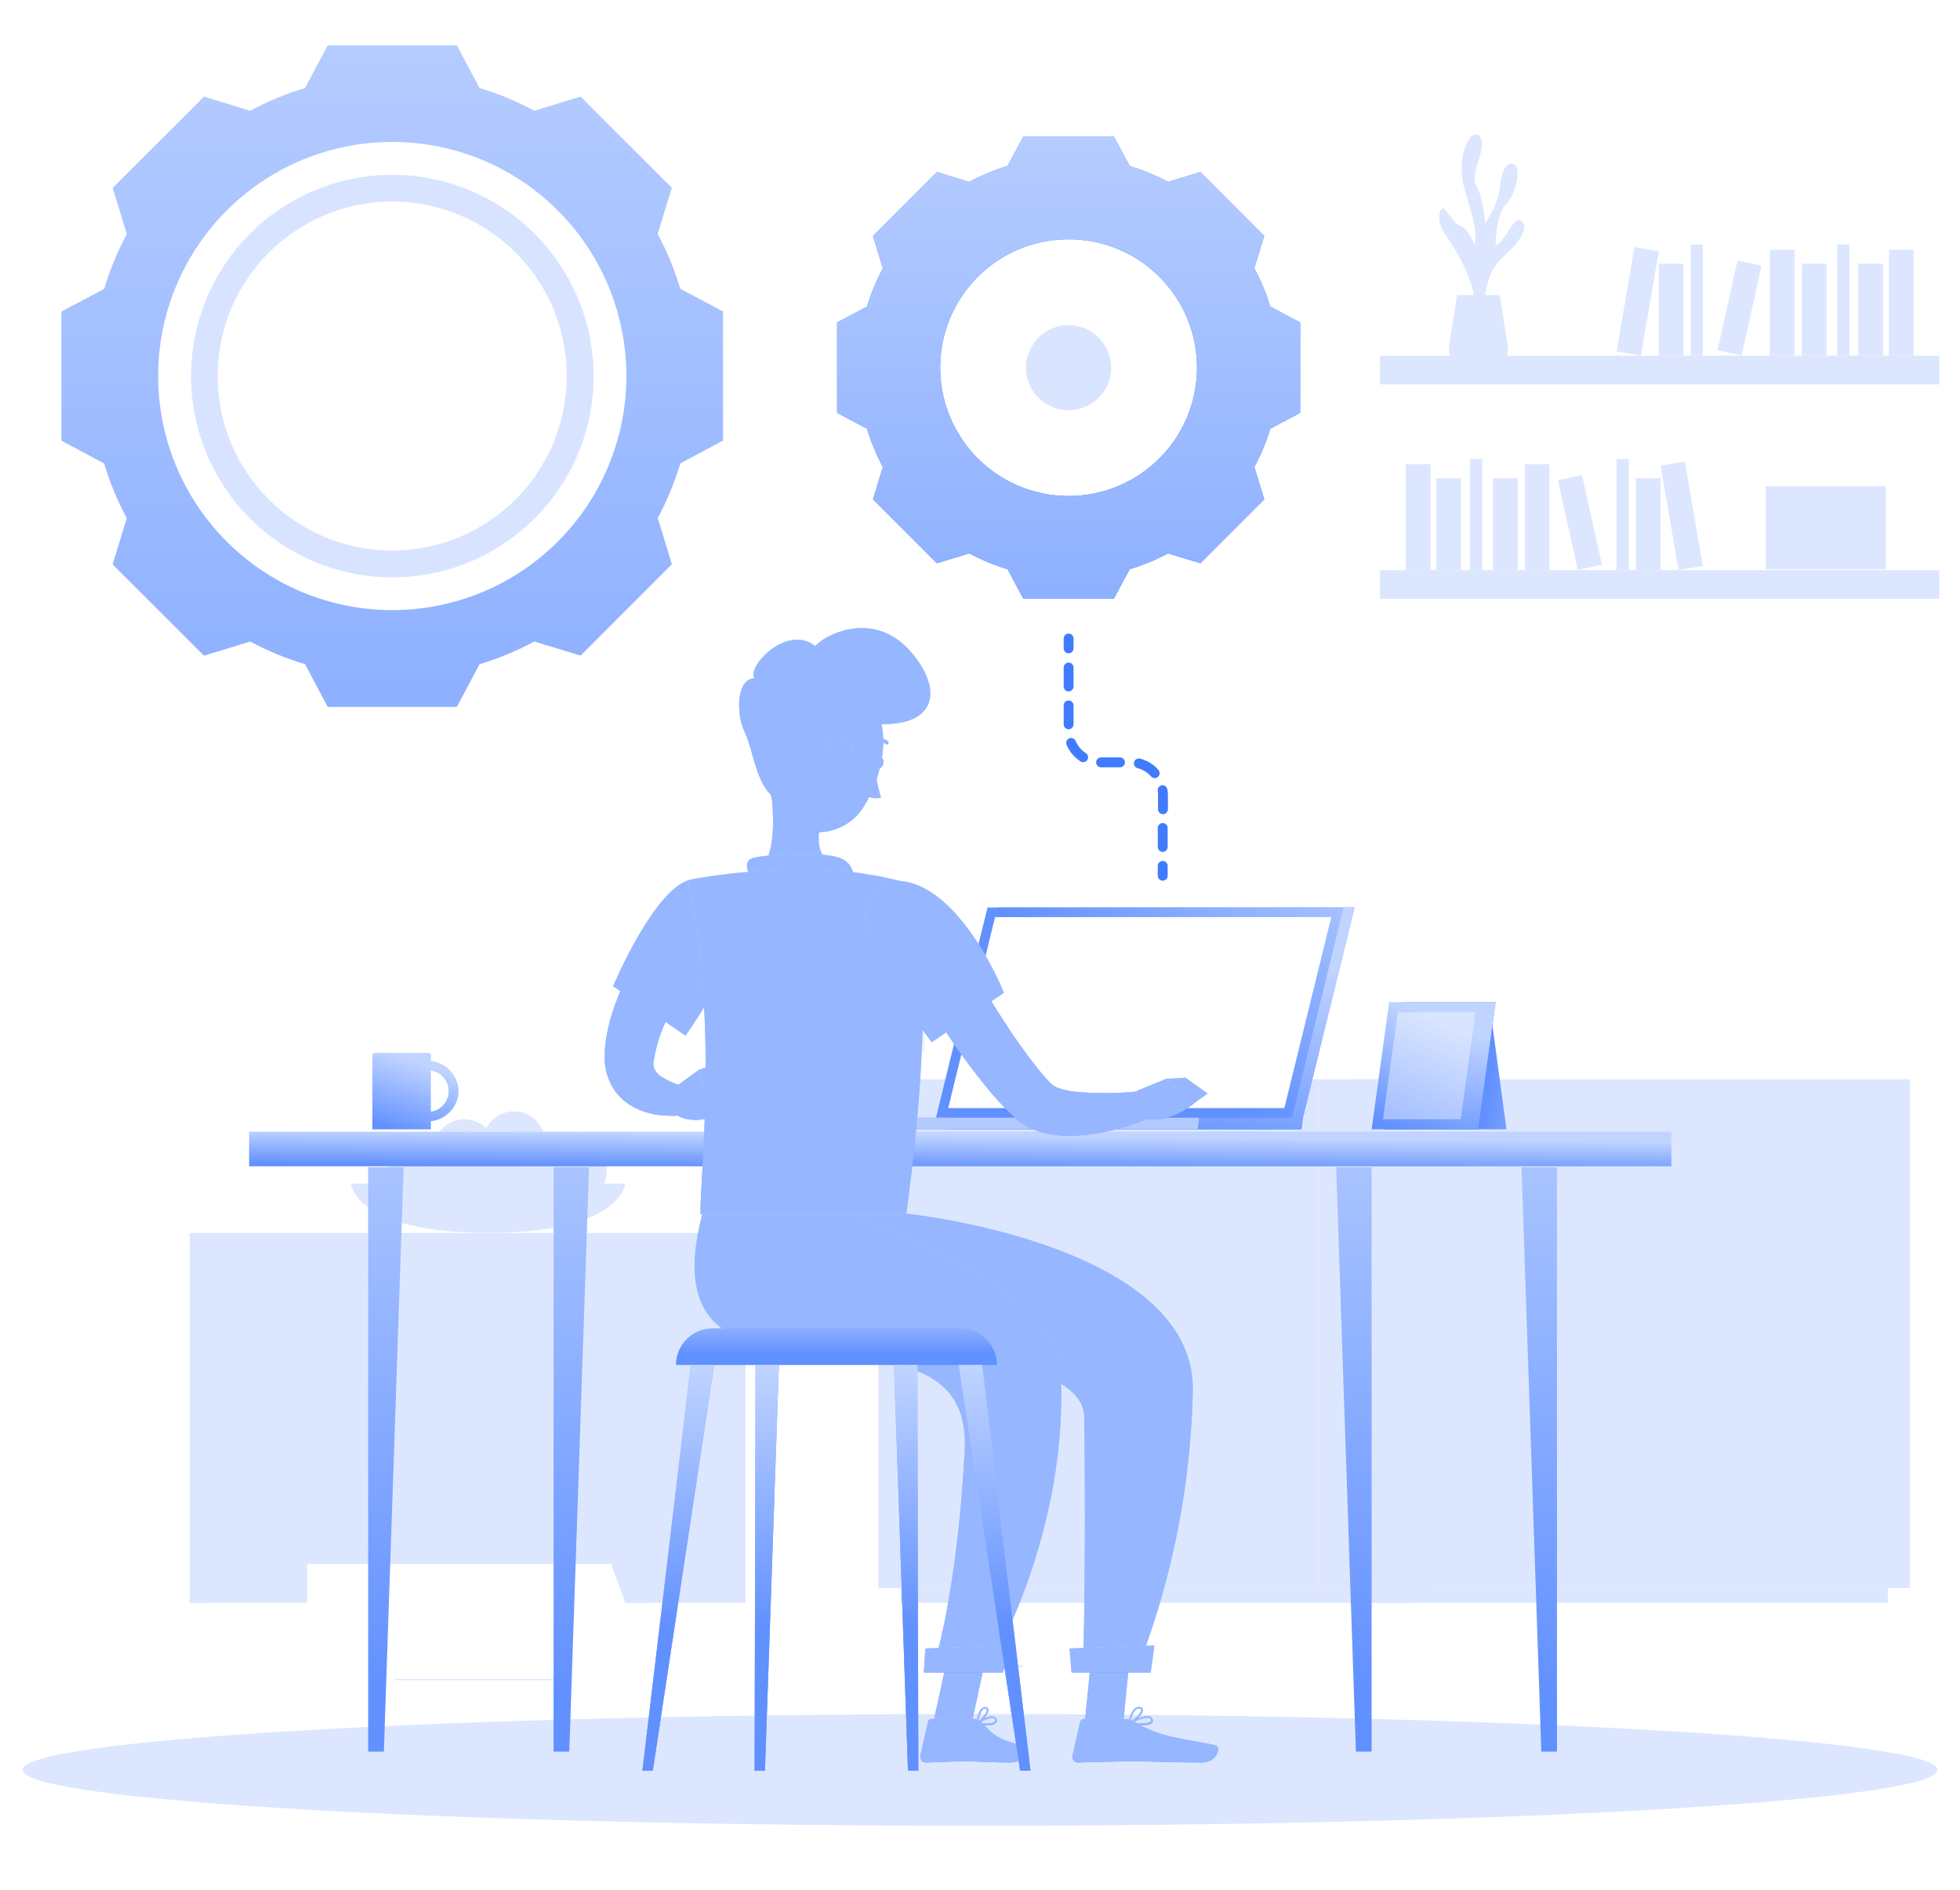 <svg width="254" height="245" viewBox="0 0 254 245" fill="none" xmlns="http://www.w3.org/2000/svg">
<rect width="254" height="245" fill="white"/>
<path d="M72.337 217.605H51.141V217.765H72.337V217.605Z" fill="#DCE7FF"/>
<path d="M132.659 215.87H127.098V216.03H132.659V215.87Z" fill="#DCE7FF"/>
<path d="M170.905 205.829H185.977V139.883H170.905V205.829Z" fill="#DCE7FF"/>
<path d="M116.728 207.736H183.09V205.829H116.728V207.736Z" fill="#DCE7FF"/>
<path d="M170.903 139.883H113.828V205.829H170.903V139.883Z" fill="#DCE7FF"/>
<path d="M164.976 143.582H119.754V171.384H164.976V143.582Z" fill="#DCE7FF"/>
<path d="M164.976 174.328H119.754V202.13H164.976V174.328Z" fill="#DCE7FF"/>
<path d="M154.089 148.427H130.646C129.913 148.428 129.187 148.284 128.51 148.003C127.833 147.723 127.218 147.311 126.7 146.791C126.183 146.272 125.773 145.656 125.495 144.978C125.216 144.3 125.075 143.573 125.078 142.84H159.638C159.642 143.571 159.501 144.296 159.223 144.973C158.946 145.65 158.538 146.266 158.023 146.785C157.507 147.304 156.895 147.716 156.22 147.998C155.545 148.28 154.821 148.426 154.089 148.427Z" fill="#DCE7FF"/>
<path d="M154.091 179.173H130.648C129.173 179.173 127.758 178.587 126.715 177.544C125.672 176.501 125.086 175.086 125.086 173.611H159.646C159.646 175.085 159.061 176.499 158.019 177.542C156.978 178.584 155.565 179.171 154.091 179.173Z" fill="#DCE7FF"/>
<path d="M232.459 205.829H247.531V139.883H232.459V205.829Z" fill="#DCE7FF"/>
<path d="M178.275 207.736H244.637V205.829H178.275V207.736Z" fill="#DCE7FF"/>
<path d="M232.458 139.883H175.383V205.829H232.458V139.883Z" fill="#DCE7FF"/>
<path d="M226.531 143.582H181.309V171.384H226.531V143.582Z" fill="#DCE7FF"/>
<path d="M226.531 174.328H181.309V202.13H226.531V174.328Z" fill="#DCE7FF"/>
<path d="M215.638 148.427H192.194C190.719 148.427 189.305 147.841 188.262 146.798C187.219 145.755 186.633 144.341 186.633 142.866H221.193C221.193 144.34 220.608 145.753 219.566 146.796C218.525 147.839 217.112 148.426 215.638 148.427Z" fill="#DCE7FF"/>
<path d="M215.638 179.173H192.194C190.719 179.173 189.305 178.587 188.262 177.544C187.219 176.501 186.633 175.086 186.633 173.611H221.193C221.193 175.085 220.608 176.499 219.566 177.542C218.525 178.584 217.112 179.171 215.638 179.173Z" fill="#DCE7FF"/>
<path d="M27.5 207.736H24.613V199.525H30.527L27.5 207.736Z" fill="#DCE7FF"/>
<path d="M65.854 164.798H71.083C72.206 164.802 73.318 164.577 74.351 164.136C75.384 163.696 76.317 163.051 77.093 162.238H59.812C60.591 163.055 61.529 163.704 62.568 164.144C63.607 164.584 64.726 164.807 65.854 164.798Z" fill="#DCE7FF"/>
<path d="M37.195 164.798H42.431C43.553 164.801 44.665 164.576 45.698 164.136C46.731 163.696 47.664 163.05 48.44 162.238H31.16C31.939 163.054 32.876 163.701 33.913 164.142C34.951 164.582 36.068 164.805 37.195 164.798Z" fill="#DCE7FF"/>
<path d="M65.402 153.387C65.401 154.039 65.593 154.677 65.955 155.22C66.316 155.763 66.83 156.186 67.433 156.437C68.035 156.687 68.698 156.754 69.337 156.627C69.977 156.501 70.565 156.187 71.027 155.726C71.488 155.266 71.803 154.679 71.93 154.039C72.058 153.399 71.993 152.736 71.744 152.134C71.495 151.531 71.072 151.016 70.53 150.654C69.988 150.291 69.35 150.098 68.698 150.098C67.826 150.099 66.989 150.446 66.372 151.063C65.754 151.679 65.406 152.515 65.402 153.387Z" fill="#DCE7FF"/>
<path d="M48.922 153.918C48.922 154.569 49.115 155.205 49.476 155.746C49.838 156.287 50.352 156.709 50.953 156.958C51.554 157.207 52.215 157.272 52.853 157.145C53.491 157.018 54.078 156.705 54.538 156.245C54.998 155.784 55.311 155.198 55.438 154.56C55.565 153.922 55.5 153.261 55.251 152.66C55.002 152.058 54.58 151.545 54.039 151.183C53.498 150.822 52.862 150.629 52.212 150.629C51.339 150.629 50.502 150.975 49.885 151.592C49.269 152.209 48.922 153.046 48.922 153.918Z" fill="#DCE7FF"/>
<path d="M24.613 207.73H39.812L39.812 159.806H24.613L24.613 207.73Z" fill="#DCE7FF"/>
<path d="M81.413 207.73H96.613V159.806H81.413V207.73Z" fill="#DCE7FF"/>
<path d="M24.618 202.693H83.934V159.806H24.618L24.618 202.693Z" fill="#DCE7FF"/>
<path d="M81.047 207.736H83.933V199.525H78.019L81.047 207.736Z" fill="#DCE7FF"/>
<path d="M70.188 154.539C72.005 154.539 73.478 153.066 73.478 151.25C73.478 149.433 72.005 147.96 70.188 147.96C68.371 147.96 66.898 149.433 66.898 151.25C66.898 153.066 68.371 154.539 70.188 154.539Z" fill="#DCE7FF"/>
<path d="M74.589 155.826C76.82 155.826 78.628 154.018 78.628 151.787C78.628 149.557 76.82 147.749 74.589 147.749C72.359 147.749 70.551 149.557 70.551 151.787C70.551 154.018 72.359 155.826 74.589 155.826Z" fill="#DCE7FF"/>
<path d="M62.551 148.069C62.55 148.868 62.785 149.649 63.228 150.314C63.671 150.979 64.302 151.498 65.039 151.804C65.777 152.111 66.589 152.192 67.373 152.037C68.157 151.882 68.877 151.498 69.442 150.933C70.008 150.369 70.393 149.649 70.549 148.865C70.706 148.082 70.626 147.27 70.321 146.531C70.015 145.793 69.498 145.162 68.834 144.718C68.169 144.274 67.388 144.037 66.589 144.037C65.52 144.038 64.495 144.464 63.738 145.219C62.981 145.975 62.554 146.999 62.551 148.069Z" fill="#DCE7FF"/>
<path d="M56.152 149.099C56.151 149.898 56.387 150.68 56.83 151.345C57.273 152.009 57.903 152.528 58.641 152.835C59.379 153.141 60.191 153.222 60.975 153.067C61.758 152.912 62.479 152.528 63.044 151.963C63.609 151.399 63.995 150.679 64.151 149.896C64.307 149.112 64.228 148.3 63.922 147.562C63.617 146.823 63.099 146.192 62.435 145.748C61.771 145.304 60.99 145.067 60.191 145.067C59.121 145.067 58.095 145.492 57.337 146.248C56.58 147.004 56.154 148.029 56.152 149.099Z" fill="#DCE7FF"/>
<path d="M58.859 152.357C58.859 153.116 59.085 153.859 59.507 154.49C59.928 155.122 60.528 155.614 61.23 155.905C61.931 156.195 62.704 156.271 63.449 156.123C64.193 155.975 64.878 155.609 65.415 155.072C65.952 154.535 66.317 153.851 66.466 153.106C66.614 152.361 66.538 151.589 66.247 150.887C65.956 150.186 65.464 149.586 64.833 149.164C64.201 148.742 63.459 148.517 62.699 148.517C61.681 148.517 60.704 148.921 59.984 149.642C59.264 150.362 58.859 151.338 58.859 152.357Z" fill="#DCE7FF"/>
<path d="M52.18 152.107C52.18 152.927 52.423 153.729 52.879 154.411C53.334 155.093 53.982 155.625 54.74 155.939C55.498 156.253 56.331 156.335 57.136 156.175C57.94 156.015 58.679 155.62 59.259 155.04C59.839 154.46 60.234 153.721 60.394 152.916C60.554 152.112 60.472 151.278 60.158 150.52C59.844 149.762 59.313 149.115 58.631 148.659C57.949 148.203 57.147 147.96 56.327 147.96C55.227 147.96 54.172 148.397 53.394 149.175C52.617 149.952 52.18 151.007 52.18 152.107Z" fill="#DCE7FF"/>
<path d="M81.029 153.387C81.029 153.387 80.581 159.787 63.256 159.787C45.931 159.787 45.477 153.387 45.477 153.387H81.029Z" fill="#DCE7FF"/>
<path d="M127 236.638C195.533 236.638 251.089 233.395 251.089 229.394C251.089 225.392 195.533 222.149 127 222.149C58.467 222.149 2.91 225.392 2.91 229.394C2.91 233.395 58.467 236.638 127 236.638Z" fill="#DCE7FF"/>
<path d="M164.612 39.736C164.092 38.016 163.402 36.353 162.552 34.77L163.832 30.578L155.556 22.296L151.364 23.576C149.781 22.726 148.118 22.036 146.398 21.515L144.337 17.675H132.625L130.571 21.515C128.851 22.034 127.187 22.725 125.604 23.576L121.412 22.296L113.131 30.578L114.411 34.77C113.566 36.354 112.877 38.017 112.356 39.736L108.484 41.797V53.509L112.356 55.563C112.876 57.282 113.564 58.946 114.411 60.53L113.131 64.722L121.412 73.003L125.604 71.723C127.188 72.57 128.852 73.258 130.571 73.778L132.625 77.618H144.337L146.398 73.778C148.116 73.257 149.78 72.568 151.364 71.723L155.556 73.003L163.838 64.722L162.558 60.53C163.409 58.947 164.1 57.283 164.619 55.563L168.491 53.509V41.797L164.612 39.736ZM138.481 64.286C135.19 64.286 131.973 63.31 129.236 61.482C126.5 59.654 124.367 57.055 123.108 54.014C121.848 50.974 121.519 47.628 122.161 44.4C122.803 41.172 124.388 38.207 126.715 35.88C129.042 33.553 132.007 31.968 135.235 31.326C138.463 30.684 141.808 31.014 144.849 32.273C147.89 33.532 150.488 35.665 152.317 38.402C154.145 41.138 155.121 44.355 155.121 47.646C155.121 52.06 153.368 56.292 150.247 59.413C147.127 62.533 142.894 64.286 138.481 64.286Z" fill="#407BFF"/>
<path d="M164.612 39.736C164.092 38.016 163.402 36.353 162.552 34.77L163.832 30.578L155.556 22.296L151.364 23.576C149.781 22.726 148.118 22.036 146.398 21.515L144.337 17.675H132.625L130.571 21.515C128.851 22.034 127.187 22.725 125.604 23.576L121.412 22.296L113.131 30.578L114.411 34.77C113.566 36.354 112.877 38.017 112.356 39.736L108.484 41.797V53.509L112.356 55.563C112.876 57.282 113.564 58.946 114.411 60.53L113.131 64.722L121.412 73.003L125.604 71.723C127.188 72.57 128.852 73.258 130.571 73.778L132.625 77.618H144.337L146.398 73.778C148.116 73.257 149.78 72.568 151.364 71.723L155.556 73.003L163.838 64.722L162.558 60.53C163.409 58.947 164.1 57.283 164.619 55.563L168.491 53.509V41.797L164.612 39.736ZM138.481 64.286C135.19 64.286 131.973 63.31 129.236 61.482C126.5 59.654 124.367 57.055 123.108 54.014C121.848 50.974 121.519 47.628 122.161 44.4C122.803 41.172 124.388 38.207 126.715 35.88C129.042 33.553 132.007 31.968 135.235 31.326C138.463 30.684 141.808 31.014 144.849 32.273C147.89 33.532 150.488 35.665 152.317 38.402C154.145 41.138 155.121 44.355 155.121 47.646C155.121 52.06 153.368 56.292 150.247 59.413C147.127 62.533 142.894 64.286 138.481 64.286Z" fill="url(#paint0_linear_579_10723)"/>
<path d="M138.482 42.136C137.391 42.136 136.324 42.459 135.417 43.066C134.509 43.672 133.802 44.533 133.385 45.542C132.967 46.55 132.858 47.659 133.071 48.729C133.284 49.799 133.809 50.782 134.581 51.554C135.352 52.325 136.335 52.851 137.405 53.064C138.476 53.276 139.585 53.167 140.593 52.75C141.601 52.332 142.463 51.625 143.069 50.718C143.675 49.81 143.998 48.744 143.998 47.653C143.998 46.19 143.417 44.786 142.383 43.752C141.348 42.717 139.945 42.136 138.482 42.136Z" fill="#D9E5FF"/>
<path d="M88.166 37.432C87.422 34.973 86.438 32.594 85.228 30.328L87.058 24.338L75.238 12.517L69.241 14.354C66.983 13.13 64.605 12.143 62.143 11.41L59.206 5.88H42.47L39.526 11.41C37.065 12.146 34.687 13.132 32.428 14.354L26.438 12.517L14.604 24.35L16.435 30.341C15.219 32.604 14.235 34.984 13.497 37.445L7.961 40.382V57.118L13.491 60.062C14.228 62.521 15.212 64.899 16.428 67.16L14.598 73.144L26.431 84.978L32.422 83.147C34.683 84.365 37.064 85.347 39.526 86.078L42.47 91.614H59.206L62.143 86.085C64.603 85.346 66.981 84.359 69.241 83.141L75.238 84.971L87.071 73.138L85.241 67.147C86.448 64.884 87.427 62.506 88.166 60.05L93.695 57.106V40.37L88.166 37.432ZM50.834 79.077C44.833 79.077 38.967 77.297 33.977 73.963C28.987 70.629 25.098 65.89 22.802 60.346C20.505 54.802 19.904 48.701 21.075 42.815C22.246 36.929 25.136 31.523 29.379 27.279C33.623 23.036 39.029 20.146 44.915 18.975C50.801 17.804 56.902 18.405 62.446 20.702C67.99 22.998 72.729 26.887 76.063 31.877C79.397 36.867 81.177 42.733 81.177 48.734C81.177 52.719 80.392 56.665 78.867 60.346C77.342 64.027 75.107 67.372 72.29 70.19C69.472 73.007 66.127 75.242 62.446 76.767C58.765 78.292 54.819 79.077 50.834 79.077Z" fill="url(#paint1_linear_579_10723)"/>
<path opacity="0.2" d="M50.836 22.648C45.676 22.649 40.632 24.181 36.342 27.049C32.052 29.916 28.708 33.992 26.734 38.76C24.76 43.528 24.245 48.774 25.252 53.835C26.26 58.896 28.745 63.545 32.395 67.194C36.044 70.842 40.693 73.326 45.755 74.333C50.816 75.339 56.062 74.822 60.83 72.847C65.597 70.872 69.672 67.527 72.539 63.236C75.406 58.946 76.936 53.901 76.936 48.741C76.927 41.822 74.174 35.189 69.282 30.297C64.389 25.406 57.755 22.655 50.836 22.648ZM50.836 71.358C46.363 71.36 41.989 70.034 38.269 67.55C34.549 65.065 31.649 61.533 29.936 57.401C28.223 53.268 27.774 48.72 28.646 44.332C29.518 39.944 31.672 35.914 34.835 32.75C37.998 29.586 42.028 27.431 46.415 26.558C50.803 25.685 55.351 26.133 59.484 27.844C63.617 29.556 67.15 32.455 69.635 36.175C72.121 39.894 73.448 44.267 73.448 48.741C73.441 54.736 71.057 60.484 66.818 64.724C62.579 68.964 56.832 71.35 50.836 71.358Z" fill="#407BFF"/>
<path d="M150.679 114.142C150.509 114.142 150.347 114.075 150.227 113.955C150.107 113.835 150.039 113.672 150.039 113.502V112.222C150.039 112.053 150.107 111.89 150.227 111.77C150.347 111.65 150.509 111.582 150.679 111.582C150.849 111.582 151.012 111.65 151.132 111.77C151.252 111.89 151.319 112.053 151.319 112.222V113.502C151.319 113.672 151.252 113.835 151.132 113.955C151.012 114.075 150.849 114.142 150.679 114.142Z" fill="#407BFF"/>
<path d="M140.716 97.605C140.128 97.227 139.669 96.68 139.398 96.037C139.33 95.881 139.204 95.757 139.046 95.695C138.889 95.632 138.712 95.634 138.556 95.701C138.4 95.768 138.277 95.894 138.214 96.052C138.151 96.21 138.153 96.386 138.22 96.542C138.596 97.416 139.221 98.16 140.018 98.68C140.121 98.746 140.241 98.782 140.364 98.782C140.503 98.783 140.638 98.74 140.749 98.657C140.861 98.575 140.942 98.459 140.982 98.326C141.022 98.193 141.017 98.051 140.969 97.921C140.921 97.791 140.832 97.68 140.716 97.605Z" fill="#407BFF"/>
<path d="M138.484 89.611C138.653 89.611 138.816 89.544 138.936 89.424C139.056 89.304 139.124 89.141 139.124 88.971V86.52C139.124 86.35 139.056 86.188 138.936 86.067C138.816 85.947 138.653 85.88 138.484 85.88C138.314 85.88 138.151 85.947 138.031 86.067C137.911 86.188 137.844 86.35 137.844 86.52V88.971C137.844 89.141 137.911 89.304 138.031 89.424C138.151 89.544 138.314 89.611 138.484 89.611Z" fill="#407BFF"/>
<path d="M145.144 98.168H142.687C142.517 98.168 142.354 98.235 142.234 98.356C142.114 98.475 142.047 98.638 142.047 98.808C142.047 98.978 142.114 99.141 142.234 99.26C142.354 99.381 142.517 99.448 142.687 99.448H145.144C145.314 99.448 145.477 99.381 145.597 99.26C145.717 99.141 145.784 98.978 145.784 98.808C145.784 98.638 145.717 98.475 145.597 98.356C145.477 98.235 145.314 98.168 145.144 98.168Z" fill="#407BFF"/>
<path d="M139.124 93.88V91.429C139.124 91.259 139.056 91.096 138.936 90.976C138.816 90.856 138.653 90.789 138.484 90.789C138.314 90.789 138.151 90.856 138.031 90.976C137.911 91.096 137.844 91.259 137.844 91.429V93.88C137.844 94.05 137.911 94.213 138.031 94.332C138.151 94.453 138.314 94.52 138.484 94.52C138.653 94.52 138.816 94.453 138.936 94.332C139.056 94.213 139.124 94.05 139.124 93.88Z" fill="#407BFF"/>
<path d="M151.283 102.328C151.26 102.16 151.172 102.008 151.038 101.905C150.904 101.801 150.734 101.756 150.566 101.778C150.482 101.792 150.403 101.822 150.331 101.867C150.259 101.912 150.197 101.97 150.149 102.039C150.1 102.108 150.065 102.186 150.047 102.269C150.028 102.351 150.026 102.437 150.041 102.52C150.061 102.668 150.072 102.818 150.073 102.968V104.888C150.073 105.058 150.14 105.221 150.26 105.341C150.38 105.461 150.543 105.528 150.713 105.528C150.883 105.528 151.046 105.461 151.166 105.341C151.286 105.221 151.353 105.058 151.353 104.888V102.968C151.343 102.753 151.32 102.54 151.283 102.328Z" fill="#407BFF"/>
<path d="M150.679 106.674C150.509 106.674 150.347 106.741 150.227 106.861C150.107 106.981 150.039 107.144 150.039 107.314V109.771C150.039 109.941 150.107 110.104 150.227 110.224C150.347 110.344 150.509 110.411 150.679 110.411C150.849 110.411 151.012 110.344 151.132 110.224C151.252 110.104 151.319 109.941 151.319 109.771V107.314C151.319 107.144 151.252 106.981 151.132 106.861C151.012 106.741 150.849 106.674 150.679 106.674Z" fill="#407BFF"/>
<path d="M150.125 99.787C149.498 99.072 148.671 98.561 147.75 98.322C147.669 98.301 147.584 98.296 147.501 98.308C147.417 98.319 147.337 98.347 147.264 98.39C147.192 98.433 147.129 98.49 147.078 98.557C147.027 98.624 146.991 98.701 146.97 98.782C146.949 98.864 146.944 98.949 146.956 99.032C146.967 99.115 146.995 99.196 147.038 99.268C147.081 99.341 147.138 99.404 147.205 99.455C147.272 99.505 147.349 99.542 147.43 99.563C148.103 99.737 148.707 100.109 149.165 100.632C149.225 100.7 149.299 100.755 149.381 100.793C149.464 100.83 149.554 100.849 149.645 100.85C149.768 100.849 149.888 100.814 149.991 100.747C150.095 100.68 150.176 100.585 150.227 100.473C150.278 100.361 150.295 100.237 150.277 100.115C150.259 99.993 150.206 99.88 150.125 99.787Z" fill="#407BFF"/>
<path d="M138.484 84.677C138.314 84.677 138.151 84.609 138.031 84.489C137.911 84.369 137.844 84.207 137.844 84.037V82.757C137.844 82.587 137.911 82.424 138.031 82.304C138.151 82.184 138.314 82.117 138.484 82.117C138.653 82.117 138.816 82.184 138.936 82.304C139.056 82.424 139.124 82.587 139.124 82.757V84.037C139.124 84.207 139.056 84.369 138.936 84.489C138.816 84.609 138.653 84.677 138.484 84.677Z" fill="#407BFF"/>
<path d="M192.478 40.201C192.478 40.201 191.828 35.916 194.962 33.138C198.096 30.36 197.819 28.748 196.924 28.532C196.029 28.315 195.201 31.071 193.823 31.827C193.823 31.827 193.779 27.904 195.179 26.459C196.579 25.014 197.313 21.291 195.979 21.224C194.646 21.157 194.512 23.447 194.24 25.053C193.968 26.659 192.478 28.943 192.478 28.943C192.478 28.943 192.189 25.431 191.289 23.986C190.389 22.541 192.795 19.24 191.845 17.796C190.895 16.351 189.267 19.102 189.405 22.197C189.544 25.292 191.628 28.598 191.123 31.832C191.123 31.832 190.211 29.565 189.394 29.354C188.577 29.143 187.727 27.648 187.199 27.092C186.671 26.537 185.96 28.459 187.199 30.248C188.439 32.038 191.606 36.828 191.123 40.695L192.478 40.201Z" fill="#DCE7FF"/>
<path d="M194.349 38.245L195.377 44.68C195.451 45.147 195.422 45.625 195.294 46.081C195.165 46.537 194.94 46.959 194.632 47.319C194.325 47.679 193.943 47.968 193.514 48.167C193.084 48.366 192.616 48.469 192.143 48.469H191.031C190.558 48.469 190.091 48.366 189.661 48.167C189.231 47.969 188.85 47.679 188.543 47.319C188.236 46.959 188.011 46.536 187.883 46.081C187.756 45.625 187.728 45.147 187.803 44.68L188.825 38.245H194.349Z" fill="#DCE7FF"/>
<path d="M178.84 49.82L251.324 49.82V46.097L178.84 46.097V49.82Z" fill="#DCE7FF"/>
<path d="M244.797 46.091H247.992V32.366H244.797V46.091Z" fill="#DCE7FF"/>
<path d="M229.352 46.091H232.547V32.366H229.352V46.091Z" fill="#DCE7FF"/>
<path d="M209.492 45.542L212.641 46.085L214.972 32.559L211.823 32.016L209.492 45.542Z" fill="#DCE7FF"/>
<path d="M240.832 46.097H244.027V34.177H240.832V46.097Z" fill="#DCE7FF"/>
<path d="M233.5 46.097H236.695V34.177H233.5V46.097Z" fill="#DCE7FF"/>
<path d="M214.973 46.097H218.168V34.177H214.973V46.097Z" fill="#DCE7FF"/>
<path d="M222.58 45.387L225.699 46.081L228.285 34.445L225.166 33.752L222.58 45.387Z" fill="#DCE7FF"/>
<path d="M238.077 46.091H239.672V31.682H238.077V46.091Z" fill="#DCE7FF"/>
<path d="M219.085 46.091H220.68V31.682H219.085V46.091Z" fill="#DCE7FF"/>
<path d="M251.324 73.892H178.84V77.615H251.324V73.892Z" fill="#DCE7FF"/>
<path d="M185.375 60.167H182.18V73.892H185.375V60.167Z" fill="#DCE7FF"/>
<path d="M200.812 60.167H197.617V73.892H200.812V60.167Z" fill="#DCE7FF"/>
<path d="M218.344 59.819L215.195 60.361L217.527 73.887L220.676 73.345L218.344 59.819Z" fill="#DCE7FF"/>
<path d="M189.332 61.978H186.137V73.898H189.332V61.978Z" fill="#DCE7FF"/>
<path d="M196.668 61.978H193.473V73.898H196.668V61.978Z" fill="#DCE7FF"/>
<path d="M215.195 61.978H212V73.898H215.195V61.978Z" fill="#DCE7FF"/>
<path d="M205.01 61.556L201.891 62.25L204.477 73.885L207.596 73.192L205.01 61.556Z" fill="#DCE7FF"/>
<path d="M192.087 59.483H190.492V73.892H192.087V59.483Z" fill="#DCE7FF"/>
<path d="M211.079 59.483H209.484V73.892H211.079V59.483Z" fill="#DCE7FF"/>
<path d="M244.368 63.028H228.809V73.77H244.368V63.028Z" fill="#DCE7FF"/>
<path d="M216.601 146.68H32.281V151.16H216.601V146.68Z" fill="url(#paint2_linear_579_10723)"/>
<path d="M47.711 151.282V227.019H49.746L52.306 151.282H47.711Z" fill="url(#paint3_linear_579_10723)"/>
<path d="M71.738 151.282V227.019H73.773L76.334 151.282H71.738Z" fill="url(#paint4_linear_579_10723)"/>
<path d="M201.771 151.282V227.019H199.742L197.176 151.282H201.771Z" fill="url(#paint5_linear_579_10723)"/>
<path d="M177.751 151.282V227.019H175.716L173.156 151.282H177.751Z" fill="url(#paint6_linear_579_10723)"/>
<path d="M129.393 117.618L122.705 144.862L122.52 146.366H168.651L168.843 144.862L175.524 117.618H129.393Z" fill="#407BFF"/>
<path d="M129.393 117.618L122.705 144.862L122.52 146.366H168.651L168.843 144.862L175.524 117.618H129.393Z" fill="url(#paint7_linear_579_10723)"/>
<path d="M174.112 117.618H127.975L121.293 144.862H167.424L174.112 117.618Z" fill="url(#paint8_linear_579_10723)"/>
<path d="M166.444 143.614L172.524 118.866H128.953L122.879 143.614H166.444Z" fill="white"/>
<path d="M155.403 144.862L155.211 146.366H104.414L104.6 144.862H155.403Z" fill="#407BFF"/>
<path opacity="0.6" d="M155.403 144.862L155.211 146.366H104.414L104.6 144.862H155.403Z" fill="white"/>
<path d="M59.441 141.413C59.409 140.438 59.027 139.507 58.366 138.79C57.704 138.074 56.807 137.619 55.838 137.509V136.773C55.837 136.73 55.828 136.688 55.81 136.649C55.793 136.61 55.768 136.575 55.737 136.546C55.706 136.517 55.67 136.494 55.63 136.479C55.59 136.464 55.548 136.457 55.505 136.459H48.593C48.55 136.457 48.507 136.464 48.467 136.479C48.427 136.494 48.39 136.517 48.358 136.546C48.327 136.575 48.301 136.61 48.284 136.649C48.266 136.688 48.256 136.73 48.254 136.773V146.373H55.838V145.323C56.809 145.214 57.707 144.759 58.369 144.04C59.031 143.322 59.412 142.389 59.441 141.413ZM55.838 144.082V138.75C56.477 138.845 57.062 139.166 57.484 139.655C57.907 140.144 58.139 140.769 58.139 141.416C58.139 142.063 57.907 142.687 57.484 143.177C57.062 143.666 56.477 143.987 55.838 144.082Z" fill="url(#paint9_linear_579_10723)"/>
<path d="M188.801 146.366H195.226L193.326 132.293H188.801V146.366Z" fill="url(#paint10_linear_579_10723)"/>
<path d="M179.379 146.366H191.552L193.811 129.893H181.645L179.379 146.366Z" fill="#407BFF"/>
<path d="M179.379 146.366H191.552L193.811 129.893H181.645L179.379 146.366Z" fill="url(#paint11_linear_579_10723)"/>
<path d="M177.754 146.366H190.42L192.685 129.893H180.02L177.754 146.366Z" fill="url(#paint12_linear_579_10723)"/>
<path opacity="0.4" d="M189.298 145.067L191.205 131.192H181.138L179.23 145.067H189.298Z" fill="white"/>
<path d="M93.255 122.266L92.731 122.83L92.167 123.47C91.79 123.905 91.412 124.346 91.054 124.801C90.337 125.71 89.646 126.638 88.999 127.591C87.713 129.436 86.64 131.419 85.799 133.505C85.408 134.496 85.104 135.52 84.891 136.564C84.788 137.153 84.724 137.409 84.692 137.658C84.657 137.857 84.657 138.061 84.692 138.26C84.799 138.573 84.968 138.861 85.188 139.109C85.407 139.356 85.674 139.557 85.972 139.7C86.404 139.966 86.858 140.195 87.329 140.385C87.576 140.487 87.832 140.583 88.097 140.673C88.34 140.762 88.647 140.852 88.839 140.929V144.455C88.391 144.519 88.065 144.57 87.687 144.596C87.31 144.622 86.945 144.628 86.567 144.596C85.791 144.58 85.019 144.482 84.263 144.302C83.412 144.102 82.597 143.774 81.844 143.329C80.959 142.811 80.199 142.105 79.617 141.262C79.018 140.363 78.62 139.346 78.452 138.279C78.409 138.029 78.382 137.777 78.369 137.524C78.356 137.281 78.356 137.038 78.369 136.794V136.436C78.362 136.34 78.362 136.244 78.369 136.148L78.42 135.585C78.584 134.122 78.892 132.679 79.342 131.278C80.208 128.585 81.429 126.02 82.971 123.649C83.711 122.485 84.517 121.363 85.383 120.289C85.812 119.751 86.254 119.226 86.715 118.708C86.939 118.446 87.175 118.19 87.418 117.934C87.662 117.678 87.886 117.454 88.219 117.134L93.255 122.266Z" fill="url(#paint13_linear_579_10723)"/>
<path d="M93.255 122.266L92.731 122.83L92.167 123.47C91.79 123.905 91.412 124.346 91.054 124.801C90.337 125.71 89.646 126.638 88.999 127.591C87.713 129.436 86.64 131.419 85.799 133.505C85.408 134.496 85.104 135.52 84.891 136.564C84.788 137.153 84.724 137.409 84.692 137.658C84.657 137.857 84.657 138.061 84.692 138.26C84.799 138.573 84.968 138.861 85.188 139.109C85.407 139.356 85.674 139.557 85.972 139.7C86.404 139.966 86.858 140.195 87.329 140.385C87.576 140.487 87.832 140.583 88.097 140.673C88.34 140.762 88.647 140.852 88.839 140.929V144.455C88.391 144.519 88.065 144.57 87.687 144.596C87.31 144.622 86.945 144.628 86.567 144.596C85.791 144.58 85.019 144.482 84.263 144.302C83.412 144.102 82.597 143.774 81.844 143.329C80.959 142.811 80.199 142.105 79.617 141.262C79.018 140.363 78.62 139.346 78.452 138.279C78.409 138.029 78.382 137.777 78.369 137.524C78.356 137.281 78.356 137.038 78.369 136.794V136.436C78.362 136.34 78.362 136.244 78.369 136.148L78.42 135.585C78.584 134.122 78.892 132.679 79.342 131.278C80.208 128.585 81.429 126.02 82.971 123.649C83.711 122.485 84.517 121.363 85.383 120.289C85.812 119.751 86.254 119.226 86.715 118.708C86.939 118.446 87.175 118.19 87.418 117.934C87.662 117.678 87.886 117.454 88.219 117.134L93.255 122.266Z" fill="#96B7FF"/>
<path d="M87.566 140.852L90.549 138.663L92.245 144.794C92.245 144.794 89.602 145.774 87.586 144.455L87.566 140.852Z" fill="url(#paint14_linear_579_10723)"/>
<path d="M87.566 140.852L90.549 138.663L92.245 144.794C92.245 144.794 89.602 145.774 87.586 144.455L87.566 140.852Z" fill="#96B7FF"/>
<path d="M94.688 137.191L95.853 142.324L92.243 144.794L90.547 138.663L94.688 137.191Z" fill="url(#paint15_linear_579_10723)"/>
<path d="M94.688 137.191L95.853 142.324L92.243 144.794L90.547 138.663L94.688 137.191Z" fill="#96B7FF"/>
<path d="M113.549 98.74C113.415 99.118 113.511 99.495 113.76 99.579C114.01 99.662 114.317 99.431 114.445 99.054C114.573 98.676 114.484 98.292 114.24 98.209C113.997 98.126 113.684 98.356 113.549 98.74Z" fill="url(#paint16_linear_579_10723)"/>
<path d="M113.549 98.74C113.415 99.118 113.511 99.495 113.76 99.579C114.01 99.662 114.317 99.431 114.445 99.054C114.573 98.676 114.484 98.292 114.24 98.209C113.997 98.126 113.684 98.356 113.549 98.74Z" fill="#96B7FF"/>
<path d="M113.477 99.483C113.527 100.801 113.758 102.105 114.162 103.361C113.84 103.453 113.501 103.475 113.17 103.424C112.839 103.373 112.522 103.251 112.242 103.066L113.477 99.483Z" fill="url(#paint17_linear_579_10723)"/>
<path d="M113.477 99.483C113.527 100.801 113.758 102.105 114.162 103.361C113.84 103.453 113.501 103.475 113.17 103.424C112.839 103.373 112.522 103.251 112.242 103.066L113.477 99.483Z" fill="#96B7FF"/>
<path d="M112.936 96.167C112.984 96.183 113.036 96.183 113.083 96.167C113.364 96.074 113.663 96.048 113.956 96.093C114.249 96.137 114.526 96.25 114.767 96.423C114.815 96.458 114.874 96.474 114.933 96.467C114.992 96.46 115.047 96.431 115.085 96.386C115.124 96.341 115.144 96.282 115.142 96.223C115.14 96.164 115.116 96.107 115.074 96.065C114.773 95.841 114.424 95.692 114.054 95.631C113.685 95.57 113.306 95.598 112.949 95.713C112.902 95.729 112.862 95.759 112.833 95.799C112.804 95.839 112.789 95.888 112.789 95.937C112.789 95.986 112.804 96.034 112.833 96.075C112.862 96.115 112.902 96.145 112.949 96.161L112.936 96.167Z" fill="url(#paint18_linear_579_10723)"/>
<path d="M112.936 96.167C112.984 96.183 113.036 96.183 113.083 96.167C113.364 96.074 113.663 96.048 113.956 96.093C114.249 96.137 114.526 96.25 114.767 96.423C114.815 96.458 114.874 96.474 114.933 96.467C114.992 96.46 115.047 96.431 115.085 96.386C115.124 96.341 115.144 96.282 115.142 96.223C115.14 96.164 115.116 96.107 115.074 96.065C114.773 95.841 114.424 95.692 114.054 95.631C113.685 95.57 113.306 95.598 112.949 95.713C112.902 95.729 112.862 95.759 112.833 95.799C112.804 95.839 112.789 95.888 112.789 95.937C112.789 95.986 112.804 96.034 112.833 96.075C112.862 96.115 112.902 96.145 112.949 96.161L112.936 96.167Z" fill="#96B7FF"/>
<path d="M99.514 100.135C100.231 103.777 100.942 110.452 98.394 112.884C98.394 112.884 99.393 116.577 106.164 116.577C113.607 116.577 109.723 112.884 109.723 112.884C105.659 111.911 105.761 108.897 106.471 106.068L99.514 100.135Z" fill="url(#paint19_linear_579_10723)"/>
<path d="M99.514 100.135C100.231 103.777 100.942 110.452 98.394 112.884C98.394 112.884 99.393 116.577 106.164 116.577C113.607 116.577 109.723 112.884 109.723 112.884C105.659 111.911 105.761 108.897 106.471 106.068L99.514 100.135Z" fill="#96B7FF"/>
<path d="M97.424 114.151C96.886 112.98 96.304 111.642 97.513 111.226C98.851 110.766 106.172 110.292 108.694 111.156C109.027 111.247 109.339 111.403 109.612 111.616C109.884 111.829 110.111 112.093 110.28 112.395C110.448 112.697 110.555 113.029 110.594 113.372C110.633 113.715 110.602 114.063 110.505 114.394L97.424 114.151Z" fill="url(#paint20_linear_579_10723)"/>
<path d="M97.424 114.151C96.886 112.98 96.304 111.642 97.513 111.226C98.851 110.766 106.172 110.292 108.694 111.156C109.027 111.247 109.339 111.403 109.612 111.616C109.884 111.829 110.111 112.093 110.28 112.395C110.448 112.697 110.555 113.029 110.594 113.372C110.633 113.715 110.602 114.063 110.505 114.394L97.424 114.151Z" fill="#96B7FF"/>
<path d="M122.992 120.398C124.56 123.22 126.243 126.126 127.945 128.916C129.648 131.707 131.433 134.484 133.34 137.019C133.814 137.659 134.307 138.267 134.793 138.875C135.036 139.188 135.292 139.444 135.542 139.732L135.913 140.155L136.009 140.263L136.054 140.315L136.099 140.372C136.397 140.66 136.755 140.879 137.148 141.012C137.753 141.223 138.377 141.375 139.011 141.467C142.122 141.781 145.258 141.744 148.361 141.358L149.334 144.75C148.47 145.134 147.663 145.39 146.806 145.71C145.948 146.03 145.104 146.241 144.246 146.459C142.428 146.914 140.564 147.164 138.691 147.201C137.639 147.218 136.589 147.113 135.561 146.887C134.3 146.637 133.11 146.108 132.08 145.339L131.651 144.987L131.548 144.897L131.484 144.833L131.363 144.711L130.863 144.219C130.537 143.892 130.179 143.579 129.884 143.233C129.244 142.561 128.643 141.889 128.086 141.198C125.85 138.496 123.787 135.655 121.91 132.692C120.976 131.233 120.075 129.759 119.209 128.27C118.339 126.766 117.5 125.294 116.688 123.707L122.992 120.398Z" fill="url(#paint21_linear_579_10723)"/>
<path d="M122.992 120.398C124.56 123.22 126.243 126.126 127.945 128.916C129.648 131.707 131.433 134.484 133.34 137.019C133.814 137.659 134.307 138.267 134.793 138.875C135.036 139.188 135.292 139.444 135.542 139.732L135.913 140.155L136.009 140.263L136.054 140.315L136.099 140.372C136.397 140.66 136.755 140.879 137.148 141.012C137.753 141.223 138.377 141.375 139.011 141.467C142.122 141.781 145.258 141.744 148.361 141.358L149.334 144.75C148.47 145.134 147.663 145.39 146.806 145.71C145.948 146.03 145.104 146.241 144.246 146.459C142.428 146.914 140.564 147.164 138.691 147.201C137.639 147.218 136.589 147.113 135.561 146.887C134.3 146.637 133.11 146.108 132.08 145.339L131.651 144.987L131.548 144.897L131.484 144.833L131.363 144.711L130.863 144.219C130.537 143.892 130.179 143.579 129.884 143.233C129.244 142.561 128.643 141.889 128.086 141.198C125.85 138.496 123.787 135.655 121.91 132.692C120.976 131.233 120.075 129.759 119.209 128.27C118.339 126.766 117.5 125.294 116.688 123.707L122.992 120.398Z" fill="#96B7FF"/>
<path d="M89.479 114.011C84.807 115.079 79.457 127.809 79.457 127.809L88.833 134.209C91.165 130.865 93.234 127.345 95.022 123.681C97.793 117.883 94.254 112.916 89.479 114.011Z" fill="url(#paint22_linear_579_10723)"/>
<path d="M89.479 114.011C84.807 115.079 79.457 127.809 79.457 127.809L88.833 134.209C91.165 130.865 93.234 127.345 95.022 123.681C97.793 117.883 94.254 112.916 89.479 114.011Z" fill="#96B7FF"/>
<g opacity="0.2">
<path d="M92.819 122.126L88.391 133.927L88.826 134.235C88.826 134.235 90.746 131.54 92.819 127.905V122.126Z" fill="url(#paint23_linear_579_10723)"/>
<path d="M92.819 122.126L88.391 133.927L88.826 134.235C88.826 134.235 90.746 131.54 92.819 127.905V122.126Z" fill="#96B7FF"/>
</g>
<path d="M117.142 114.308C117.142 114.308 122.441 120.299 117.437 157.355H90.793C90.614 153.265 93.181 133.323 89.238 114.052C92.183 113.485 95.161 113.109 98.153 112.926C101.926 112.705 105.709 112.705 109.481 112.926C112.067 113.186 114.629 113.648 117.142 114.308Z" fill="url(#paint24_linear_579_10723)"/>
<path d="M117.142 114.308C117.142 114.308 122.441 120.299 117.437 157.355H90.793C90.614 153.265 93.181 133.323 89.238 114.052C92.183 113.485 95.161 113.109 98.153 112.926C101.926 112.705 105.709 112.705 109.481 112.926C112.067 113.186 114.629 113.648 117.142 114.308Z" fill="#96B7FF"/>
<g opacity="0.2">
<path d="M114.422 124.98C115.117 129.186 116.934 133.126 119.683 136.385C119.791 133.998 119.836 131.854 119.83 129.94L114.422 124.98Z" fill="url(#paint25_linear_579_10723)"/>
<path d="M114.422 124.98C115.117 129.186 116.934 133.126 119.683 136.385C119.791 133.998 119.836 131.854 119.83 129.94L114.422 124.98Z" fill="#96B7FF"/>
</g>
<path d="M112.11 118.305C111.47 123.022 120.75 135.067 120.75 135.067L130.087 128.667C130.087 128.667 127.495 122.03 123.137 117.678C118.171 112.686 112.839 113.172 112.11 118.305Z" fill="url(#paint26_linear_579_10723)"/>
<path d="M112.11 118.305C111.47 123.022 120.75 135.067 120.75 135.067L130.087 128.667C130.087 128.667 127.495 122.03 123.137 117.678C118.171 112.686 112.839 113.172 112.11 118.305Z" fill="#96B7FF"/>
<path d="M147.309 141.39L151.11 139.828L155.021 142.785C155.021 142.785 151.289 146.087 147.897 144.801L147.309 141.39Z" fill="url(#paint27_linear_579_10723)"/>
<path d="M147.309 141.39L151.11 139.828L155.021 142.785C155.021 142.785 151.289 146.087 147.897 144.801L147.309 141.39Z" fill="#96B7FF"/>
<path d="M153.622 139.674L156.489 141.723L155.004 142.785L151.094 139.828L153.622 139.674Z" fill="url(#paint28_linear_579_10723)"/>
<path d="M153.622 139.674L156.489 141.723L155.004 142.785L151.094 139.828L153.622 139.674Z" fill="#96B7FF"/>
<path d="M101.173 93.531C99.842 98.292 98.818 101.012 100.341 104.219C102.626 109.051 109.122 108.916 111.861 104.654C114.319 100.814 116.085 93.671 112.169 90.234C111.309 89.471 110.268 88.939 109.145 88.691C108.022 88.443 106.854 88.486 105.752 88.816C104.65 89.147 103.651 89.753 102.85 90.578C102.048 91.403 101.471 92.42 101.173 93.531Z" fill="url(#paint29_linear_579_10723)"/>
<path d="M101.173 93.531C99.842 98.292 98.818 101.012 100.341 104.219C102.626 109.051 109.122 108.916 111.861 104.654C114.319 100.814 116.085 93.671 112.169 90.234C111.309 89.471 110.268 88.939 109.145 88.691C108.022 88.443 106.854 88.486 105.752 88.816C104.65 89.147 103.651 89.753 102.85 90.578C102.048 91.403 101.471 92.42 101.173 93.531Z" fill="#96B7FF"/>
<path d="M111.311 93.582C109.391 99.047 107.131 105.05 101.615 103.911C98.056 103.175 97.775 97.447 96.495 94.843C95.362 92.558 95.432 87.963 97.775 87.905C96.725 86.382 102.031 80.807 105.653 83.751C106.581 82.471 113.269 78.702 118.223 84.686C122.888 90.343 120.603 95.06 111.311 93.582Z" fill="url(#paint30_linear_579_10723)"/>
<path d="M111.311 93.582C109.391 99.047 107.131 105.05 101.615 103.911C98.056 103.175 97.775 97.447 96.495 94.843C95.362 92.558 95.432 87.963 97.775 87.905C96.725 86.382 102.031 80.807 105.653 83.751C106.581 82.471 113.269 78.702 118.223 84.686C122.888 90.343 120.603 95.06 111.311 93.582Z" fill="#96B7FF"/>
<path d="M106.988 97.076C106.86 98.297 107.134 99.526 107.769 100.577C108.62 101.946 109.868 101.422 110.329 100.02C110.738 98.74 110.783 96.532 109.599 95.642C108.415 94.753 107.167 95.604 106.988 97.076Z" fill="url(#paint31_linear_579_10723)"/>
<path d="M106.988 97.076C106.86 98.297 107.134 99.526 107.769 100.577C108.62 101.946 109.868 101.422 110.329 100.02C110.738 98.74 110.783 96.532 109.599 95.642C108.415 94.753 107.167 95.604 106.988 97.076Z" fill="#96B7FF"/>
<path d="M147.875 223.623C148.515 223.623 149.155 223.534 149.34 223.246C149.393 223.17 149.422 223.079 149.422 222.987C149.422 222.894 149.393 222.803 149.34 222.727C149.255 222.593 149.123 222.494 148.969 222.452C148.137 222.228 146.409 223.22 146.326 223.265C146.304 223.276 146.287 223.294 146.276 223.316C146.266 223.338 146.263 223.363 146.268 223.387C146.273 223.409 146.283 223.431 146.299 223.448C146.315 223.465 146.335 223.477 146.358 223.483C146.858 223.574 147.366 223.621 147.875 223.623ZM148.668 222.657C148.743 222.646 148.818 222.646 148.892 222.657C148.941 222.666 148.986 222.685 149.026 222.714C149.066 222.743 149.099 222.78 149.123 222.823C149.206 222.971 149.18 223.041 149.123 223.079C148.892 223.406 147.632 223.412 146.704 223.278C147.312 222.945 147.979 222.734 148.668 222.657Z" fill="url(#paint32_linear_579_10723)"/>
<path d="M147.875 223.623C148.515 223.623 149.155 223.534 149.34 223.246C149.393 223.17 149.422 223.079 149.422 222.987C149.422 222.894 149.393 222.803 149.34 222.727C149.255 222.593 149.123 222.494 148.969 222.452C148.137 222.228 146.409 223.22 146.326 223.265C146.304 223.276 146.287 223.294 146.276 223.316C146.266 223.338 146.263 223.363 146.268 223.387C146.273 223.409 146.283 223.431 146.299 223.448C146.315 223.465 146.335 223.477 146.358 223.483C146.858 223.574 147.366 223.621 147.875 223.623ZM148.668 222.657C148.743 222.646 148.818 222.646 148.892 222.657C148.941 222.666 148.986 222.685 149.026 222.714C149.066 222.743 149.099 222.78 149.123 222.823C149.206 222.971 149.18 223.041 149.123 223.079C148.892 223.406 147.632 223.412 146.704 223.278C147.312 222.945 147.979 222.734 148.668 222.657Z" fill="#96B7FF"/>
<path d="M146.369 223.482H146.42C147.022 223.214 148.212 222.138 148.116 221.562C148.116 221.428 148.001 221.268 147.681 221.23C147.566 221.22 147.45 221.233 147.34 221.268C147.23 221.303 147.129 221.36 147.041 221.434C146.401 221.953 146.273 223.297 146.266 223.354C146.264 223.375 146.267 223.396 146.275 223.415C146.283 223.434 146.295 223.45 146.311 223.463C146.329 223.474 146.348 223.48 146.369 223.482ZM147.585 221.466H147.655C147.866 221.466 147.879 221.575 147.886 221.601C147.943 221.94 147.13 222.785 146.516 223.15C146.567 222.586 146.791 222.052 147.156 221.62C147.275 221.518 147.428 221.463 147.585 221.466Z" fill="url(#paint33_linear_579_10723)"/>
<path d="M146.369 223.482H146.42C147.022 223.214 148.212 222.138 148.116 221.562C148.116 221.428 148.001 221.268 147.681 221.23C147.566 221.22 147.45 221.233 147.34 221.268C147.23 221.303 147.129 221.36 147.041 221.434C146.401 221.953 146.273 223.297 146.266 223.354C146.264 223.375 146.267 223.396 146.275 223.415C146.283 223.434 146.295 223.45 146.311 223.463C146.329 223.474 146.348 223.48 146.369 223.482ZM147.585 221.466H147.655C147.866 221.466 147.879 221.575 147.886 221.601C147.943 221.94 147.13 222.785 146.516 223.15C146.567 222.586 146.791 222.052 147.156 221.62C147.275 221.518 147.428 221.463 147.585 221.466Z" fill="#96B7FF"/>
<path d="M140.578 223.367H145.557L146.69 211.828H141.711L140.578 223.367Z" fill="url(#paint34_linear_579_10723)"/>
<path d="M140.578 223.367H145.557L146.69 211.828H141.711L140.578 223.367Z" fill="#96B7FF"/>
<path d="M145.836 222.791H140.403C140.303 222.792 140.206 222.826 140.128 222.889C140.05 222.952 139.996 223.039 139.974 223.137L138.988 227.54C138.963 227.647 138.962 227.759 138.987 227.867C139.011 227.974 139.06 228.075 139.129 228.16C139.198 228.246 139.286 228.315 139.386 228.362C139.486 228.408 139.595 228.432 139.705 228.43C141.663 228.398 144.499 228.283 146.963 228.283C149.849 228.283 152.339 228.436 155.718 228.436C157.766 228.436 158.335 226.369 157.478 226.183C153.58 225.332 150.399 225.243 147.033 223.163C146.676 222.931 146.262 222.802 145.836 222.791Z" fill="url(#paint35_linear_579_10723)"/>
<path d="M145.836 222.791H140.403C140.303 222.792 140.206 222.826 140.128 222.889C140.05 222.952 139.996 223.039 139.974 223.137L138.988 227.54C138.963 227.647 138.962 227.759 138.987 227.867C139.011 227.974 139.06 228.075 139.129 228.16C139.198 228.246 139.286 228.315 139.386 228.362C139.486 228.408 139.595 228.432 139.705 228.43C141.663 228.398 144.499 228.283 146.963 228.283C149.849 228.283 152.339 228.436 155.718 228.436C157.766 228.436 158.335 226.369 157.478 226.183C153.58 225.332 150.399 225.243 147.033 223.163C146.676 222.931 146.262 222.802 145.836 222.791Z" fill="#96B7FF"/>
<g opacity="0.2">
<path d="M146.683 211.834L146.107 217.78H141.121L141.703 211.834H146.683Z" fill="url(#paint36_linear_579_10723)"/>
<path d="M146.683 211.834L146.107 217.78H141.121L141.703 211.834H146.683Z" fill="#96B7FF"/>
</g>
<path d="M127.913 223.617C128.124 223.645 128.339 223.63 128.544 223.574C128.75 223.518 128.942 223.422 129.11 223.29C129.169 223.21 129.2 223.112 129.2 223.012C129.2 222.912 129.169 222.815 129.11 222.734C129.072 222.663 129.019 222.602 128.955 222.555C128.891 222.507 128.817 222.474 128.739 222.458C128.009 222.286 126.633 223.227 126.576 223.265C126.557 223.279 126.543 223.298 126.534 223.319C126.525 223.34 126.522 223.364 126.524 223.387C126.529 223.409 126.54 223.429 126.556 223.445C126.572 223.461 126.592 223.472 126.614 223.476C127.041 223.569 127.476 223.616 127.913 223.617ZM128.553 222.67C128.6 222.663 128.647 222.663 128.694 222.67C128.74 222.676 128.783 222.694 128.821 222.72C128.859 222.747 128.89 222.782 128.912 222.823C129.02 223.022 128.956 223.098 128.912 223.13C128.7 223.406 127.683 223.412 126.934 223.29C127.415 222.965 127.965 222.752 128.54 222.67H128.553Z" fill="url(#paint37_linear_579_10723)"/>
<path d="M127.913 223.617C128.124 223.645 128.339 223.63 128.544 223.574C128.75 223.518 128.942 223.422 129.11 223.29C129.169 223.21 129.2 223.112 129.2 223.012C129.2 222.912 129.169 222.815 129.11 222.734C129.072 222.663 129.019 222.602 128.955 222.555C128.891 222.507 128.817 222.474 128.739 222.458C128.009 222.286 126.633 223.227 126.576 223.265C126.557 223.279 126.543 223.298 126.534 223.319C126.525 223.34 126.522 223.364 126.524 223.387C126.529 223.409 126.54 223.429 126.556 223.445C126.572 223.461 126.592 223.472 126.614 223.476C127.041 223.569 127.476 223.616 127.913 223.617ZM128.553 222.67C128.6 222.663 128.647 222.663 128.694 222.67C128.74 222.676 128.783 222.694 128.821 222.72C128.859 222.747 128.89 222.782 128.912 222.823C129.02 223.022 128.956 223.098 128.912 223.13C128.7 223.406 127.683 223.412 126.934 223.29C127.415 222.965 127.965 222.752 128.54 222.67H128.553Z" fill="#96B7FF"/>
<path d="M126.645 223.482H126.696C127.215 223.201 128.213 222.113 128.104 221.562C128.088 221.474 128.041 221.395 127.972 221.337C127.903 221.28 127.816 221.249 127.727 221.249C127.637 221.238 127.547 221.246 127.461 221.272C127.375 221.299 127.295 221.343 127.227 221.402C126.651 221.876 126.53 223.322 126.523 223.374C126.523 223.395 126.528 223.416 126.538 223.435C126.548 223.454 126.563 223.471 126.581 223.482C126.602 223.489 126.624 223.489 126.645 223.482ZM127.65 221.466H127.701C127.855 221.466 127.867 221.556 127.874 221.588C127.938 221.914 127.298 222.74 126.786 223.13C126.82 222.562 127.025 222.018 127.375 221.569C127.451 221.503 127.549 221.467 127.65 221.466Z" fill="url(#paint38_linear_579_10723)"/>
<path d="M126.645 223.482H126.696C127.215 223.201 128.213 222.113 128.104 221.562C128.088 221.474 128.041 221.395 127.972 221.337C127.903 221.28 127.816 221.249 127.727 221.249C127.637 221.238 127.547 221.246 127.461 221.272C127.375 221.299 127.295 221.343 127.227 221.402C126.651 221.876 126.53 223.322 126.523 223.374C126.523 223.395 126.528 223.416 126.538 223.435C126.548 223.454 126.563 223.471 126.581 223.482C126.602 223.489 126.624 223.489 126.645 223.482ZM127.65 221.466H127.701C127.855 221.466 127.867 221.556 127.874 221.588C127.938 221.914 127.298 222.74 126.786 223.13C126.82 222.562 127.025 222.018 127.375 221.569C127.451 221.503 127.549 221.467 127.65 221.466Z" fill="#96B7FF"/>
<path d="M120.934 223.367H125.913L128.415 211.828H123.436L120.934 223.367Z" fill="url(#paint39_linear_579_10723)"/>
<path d="M120.934 223.367H125.913L128.415 211.828H123.436L120.934 223.367Z" fill="#96B7FF"/>
<path d="M126.268 222.791H120.674C120.575 222.792 120.479 222.827 120.402 222.89C120.325 222.953 120.272 223.04 120.252 223.137L119.266 227.54C119.243 227.648 119.245 227.76 119.271 227.867C119.297 227.975 119.347 228.075 119.417 228.16C119.487 228.246 119.575 228.315 119.676 228.361C119.776 228.408 119.885 228.431 119.996 228.43C121.948 228.398 122.901 228.283 125.359 228.283C126.876 228.283 128.815 228.436 130.908 228.436C133.001 228.436 133.269 226.369 132.412 226.183C128.572 225.345 128.309 224.187 127.081 223.079C126.854 222.887 126.565 222.785 126.268 222.791Z" fill="url(#paint40_linear_579_10723)"/>
<path d="M126.268 222.791H120.674C120.575 222.792 120.479 222.827 120.402 222.89C120.325 222.953 120.272 223.04 120.252 223.137L119.266 227.54C119.243 227.648 119.245 227.76 119.271 227.867C119.297 227.975 119.347 228.075 119.417 228.16C119.487 228.246 119.575 228.315 119.676 228.361C119.776 228.408 119.885 228.431 119.996 228.43C121.948 228.398 122.901 228.283 125.359 228.283C126.876 228.283 128.815 228.436 130.908 228.436C133.001 228.436 133.269 226.369 132.412 226.183C128.572 225.345 128.309 224.187 127.081 223.079C126.854 222.887 126.565 222.785 126.268 222.791Z" fill="#96B7FF"/>
<g opacity="0.2">
<path d="M123.437 211.834H128.417L127.124 217.78H122.145L123.437 211.834Z" fill="url(#paint41_linear_579_10723)"/>
<path d="M123.437 211.834H128.417L127.124 217.78H122.145L123.437 211.834Z" fill="#96B7FF"/>
</g>
<path d="M117.677 157.313C117.677 157.313 154.989 161.262 154.58 180.295C154.315 192.249 152.017 204.07 147.783 215.252H140.385C140.385 215.252 140.762 203.175 140.513 183.687C140.436 177.844 128.641 175.918 117.114 175.239C112.233 174.932 107.535 173.268 103.55 170.432C99.565 167.597 96.451 163.705 94.561 159.194L93.773 157.313H117.677Z" fill="url(#paint42_linear_579_10723)"/>
<path d="M117.677 157.313C117.677 157.313 154.989 161.262 154.58 180.295C154.315 192.249 152.017 204.07 147.783 215.252H140.385C140.385 215.252 140.762 203.175 140.513 183.687C140.436 177.844 128.641 175.918 117.114 175.239C112.233 174.932 107.535 173.268 103.55 170.432C99.565 167.597 96.451 163.705 94.561 159.194L93.773 157.313H117.677Z" fill="#96B7FF"/>
<path d="M149.595 213.268C149.634 213.268 149.115 216.769 149.115 216.769H138.875L138.594 213.646L149.595 213.268Z" fill="url(#paint43_linear_579_10723)"/>
<path d="M149.595 213.268C149.634 213.268 149.115 216.769 149.115 216.769H138.875L138.594 213.646L149.595 213.268Z" fill="#96B7FF"/>
<path d="M109.689 157.313C109.689 157.313 136.735 166.273 137.42 177.383C138.7 197.825 128.646 215.252 128.646 215.252H121.177C121.177 215.252 124.012 206.612 125.017 188.09C126.297 164.826 82.886 188.052 91.02 157.313H109.689Z" fill="url(#paint44_linear_579_10723)"/>
<path d="M109.689 157.313C109.689 157.313 136.735 166.273 137.42 177.383C138.7 197.825 128.646 215.252 128.646 215.252H121.177C121.177 215.252 124.012 206.612 125.017 188.09C126.297 164.826 82.886 188.052 91.02 157.313H109.689Z" fill="#96B7FF"/>
<path d="M130.907 213.268C130.946 213.268 129.967 216.769 129.967 216.769H119.727L119.912 213.646L130.907 213.268Z" fill="url(#paint45_linear_579_10723)"/>
<path d="M130.907 213.268C130.946 213.268 129.967 216.769 129.967 216.769H119.727L119.912 213.646L130.907 213.268Z" fill="#96B7FF"/>
<path d="M129.198 176.91H87.598C87.598 175.65 88.098 174.442 88.989 173.552C89.879 172.661 91.087 172.161 92.347 172.161H124.449C125.708 172.161 126.916 172.661 127.807 173.552C128.697 174.442 129.198 175.65 129.198 176.91Z" fill="url(#paint46_linear_579_10723)"/>
<path d="M89.526 176.903L83.254 229.486H84.598L92.553 176.903H89.526Z" fill="url(#paint47_linear_579_10723)"/>
<path d="M89.526 176.903L83.254 229.486H84.598L92.553 176.903H89.526Z" fill="#96B7FF"/>
<path d="M89.526 176.903L83.254 229.486H84.598L92.553 176.903H89.526Z" fill="url(#paint48_linear_579_10723)"/>
<path d="M97.915 176.903L97.793 229.486H99.131L100.942 176.903H97.915Z" fill="url(#paint49_linear_579_10723)"/>
<path d="M97.915 176.903L97.793 229.486H99.131L100.942 176.903H97.915Z" fill="#96B7FF"/>
<path d="M97.915 176.903L97.793 229.486H99.131L100.942 176.903H97.915Z" fill="url(#paint50_linear_579_10723)"/>
<path d="M127.271 176.903L133.543 229.486H132.199L124.25 176.903H127.271Z" fill="url(#paint51_linear_579_10723)"/>
<path d="M127.271 176.903L133.543 229.486H132.199L124.25 176.903H127.271Z" fill="#96B7FF"/>
<path d="M127.271 176.903L133.543 229.486H132.199L124.25 176.903H127.271Z" fill="url(#paint52_linear_579_10723)"/>
<path d="M118.883 176.903L119.004 229.486H117.667L115.855 176.903H118.883Z" fill="url(#paint53_linear_579_10723)"/>
<path d="M118.883 176.903L119.004 229.486H117.667L115.855 176.903H118.883Z" fill="#96B7FF"/>
<path d="M118.883 176.903L119.004 229.486H117.667L115.855 176.903H118.883Z" fill="url(#paint54_linear_579_10723)"/>
<defs>
<linearGradient id="paint0_linear_579_10723" x1="138.488" y1="0.823" x2="138.488" y2="144.563" gradientUnits="userSpaceOnUse">
<stop stop-color="#C0D4FF"/>
<stop offset="1" stop-color="#6190FF"/>
</linearGradient>
<linearGradient id="paint1_linear_579_10723" x1="50.828" y1="-18.224" x2="50.828" y2="187.366" gradientUnits="userSpaceOnUse">
<stop stop-color="#C0D4FF"/>
<stop offset="1" stop-color="#6190FF"/>
</linearGradient>
<linearGradient id="paint2_linear_579_10723" x1="141.923" y1="147.345" x2="141.882" y2="151.842" gradientUnits="userSpaceOnUse">
<stop stop-color="#C0D4FF"/>
<stop offset="1" stop-color="#6190FF"/>
</linearGradient>
<linearGradient id="paint3_linear_579_10723" x1="50.008" y1="128.76" x2="50.008" y2="219.96" gradientUnits="userSpaceOnUse">
<stop stop-color="#C0D4FF"/>
<stop offset="1" stop-color="#6190FF"/>
</linearGradient>
<linearGradient id="paint4_linear_579_10723" x1="74.036" y1="128.76" x2="74.036" y2="219.96" gradientUnits="userSpaceOnUse">
<stop stop-color="#C0D4FF"/>
<stop offset="1" stop-color="#6190FF"/>
</linearGradient>
<linearGradient id="paint5_linear_579_10723" x1="199.473" y1="128.76" x2="199.473" y2="219.96" gradientUnits="userSpaceOnUse">
<stop stop-color="#C0D4FF"/>
<stop offset="1" stop-color="#6190FF"/>
</linearGradient>
<linearGradient id="paint6_linear_579_10723" x1="175.454" y1="128.76" x2="175.454" y2="219.96" gradientUnits="userSpaceOnUse">
<stop stop-color="#C0D4FF"/>
<stop offset="1" stop-color="#6190FF"/>
</linearGradient>
<linearGradient id="paint7_linear_579_10723" x1="154.049" y1="121.883" x2="148.438" y2="149.606" gradientUnits="userSpaceOnUse">
<stop stop-color="#C0D4FF"/>
<stop offset="1" stop-color="#6190FF"/>
</linearGradient>
<linearGradient id="paint8_linear_579_10723" x1="175.322" y1="104.44" x2="150.682" y2="135.16" gradientUnits="userSpaceOnUse">
<stop stop-color="#C0D4FF"/>
<stop offset="1" stop-color="#6190FF"/>
</linearGradient>
<linearGradient id="paint9_linear_579_10723" x1="54.909" y1="137.93" x2="51.942" y2="146.901" gradientUnits="userSpaceOnUse">
<stop stop-color="#C0D4FF"/>
<stop offset="1" stop-color="#6190FF"/>
</linearGradient>
<linearGradient id="paint10_linear_579_10723" x1="208.602" y1="132.28" x2="194.314" y2="130.235" gradientUnits="userSpaceOnUse">
<stop stop-color="#C0D4FF"/>
<stop offset="1" stop-color="#6190FF"/>
</linearGradient>
<linearGradient id="paint11_linear_579_10723" x1="187.964" y1="132.337" x2="182.001" y2="146.334" gradientUnits="userSpaceOnUse">
<stop stop-color="#C0D4FF"/>
<stop offset="1" stop-color="#6190FF"/>
</linearGradient>
<linearGradient id="paint12_linear_579_10723" x1="186.636" y1="132.337" x2="180.814" y2="146.477" gradientUnits="userSpaceOnUse">
<stop stop-color="#C0D4FF"/>
<stop offset="1" stop-color="#6190FF"/>
</linearGradient>
<linearGradient id="paint13_linear_579_10723" x1="85.807" y1="122.151" x2="85.807" y2="147.832" gradientUnits="userSpaceOnUse">
<stop stop-color="#C0D4FF"/>
<stop offset="1" stop-color="#6190FF"/>
</linearGradient>
<linearGradient id="paint14_linear_579_10723" x1="89.906" y1="139.846" x2="89.906" y2="145.902" gradientUnits="userSpaceOnUse">
<stop stop-color="#C0D4FF"/>
<stop offset="1" stop-color="#6190FF"/>
</linearGradient>
<linearGradient id="paint15_linear_579_10723" x1="93.2" y1="138.579" x2="93.2" y2="145.684" gradientUnits="userSpaceOnUse">
<stop stop-color="#C0D4FF"/>
<stop offset="1" stop-color="#6190FF"/>
</linearGradient>
<linearGradient id="paint16_linear_579_10723" x1="113.996" y1="98.448" x2="113.996" y2="99.76" gradientUnits="userSpaceOnUse">
<stop stop-color="#C0D4FF"/>
<stop offset="1" stop-color="#6190FF"/>
</linearGradient>
<linearGradient id="paint17_linear_579_10723" x1="113.202" y1="100.207" x2="113.202" y2="103.915" gradientUnits="userSpaceOnUse">
<stop stop-color="#C0D4FF"/>
<stop offset="1" stop-color="#6190FF"/>
</linearGradient>
<linearGradient id="paint18_linear_579_10723" x1="113.966" y1="95.758" x2="113.966" y2="96.57" gradientUnits="userSpaceOnUse">
<stop stop-color="#C0D4FF"/>
<stop offset="1" stop-color="#6190FF"/>
</linearGradient>
<linearGradient id="paint19_linear_579_10723" x1="104.565" y1="103.137" x2="104.565" y2="118.5" gradientUnits="userSpaceOnUse">
<stop stop-color="#C0D4FF"/>
<stop offset="1" stop-color="#6190FF"/>
</linearGradient>
<linearGradient id="paint20_linear_579_10723" x1="103.706" y1="111.354" x2="103.706" y2="114.83" gradientUnits="userSpaceOnUse">
<stop stop-color="#C0D4FF"/>
<stop offset="1" stop-color="#6190FF"/>
</linearGradient>
<linearGradient id="paint21_linear_579_10723" x1="133.011" y1="125.291" x2="133.011" y2="150.337" gradientUnits="userSpaceOnUse">
<stop stop-color="#C0D4FF"/>
<stop offset="1" stop-color="#6190FF"/>
</linearGradient>
<linearGradient id="paint22_linear_579_10723" x1="87.727" y1="117.573" x2="87.727" y2="136.589" gradientUnits="userSpaceOnUse">
<stop stop-color="#C0D4FF"/>
<stop offset="1" stop-color="#6190FF"/>
</linearGradient>
<linearGradient id="paint23_linear_579_10723" x1="90.605" y1="124.336" x2="90.605" y2="135.651" gradientUnits="userSpaceOnUse">
<stop stop-color="#C0D4FF"/>
<stop offset="1" stop-color="#6190FF"/>
</linearGradient>
<linearGradient id="paint24_linear_579_10723" x1="104.413" y1="120.9" x2="104.413" y2="162.57" gradientUnits="userSpaceOnUse">
<stop stop-color="#C0D4FF"/>
<stop offset="1" stop-color="#6190FF"/>
</linearGradient>
<linearGradient id="paint25_linear_579_10723" x1="117.126" y1="127.062" x2="117.126" y2="137.719" gradientUnits="userSpaceOnUse">
<stop stop-color="#C0D4FF"/>
<stop offset="1" stop-color="#6190FF"/>
</linearGradient>
<linearGradient id="paint26_linear_579_10723" x1="121.083" y1="117.995" x2="121.083" y2="137.509" gradientUnits="userSpaceOnUse">
<stop stop-color="#C0D4FF"/>
<stop offset="1" stop-color="#6190FF"/>
</linearGradient>
<linearGradient id="paint27_linear_579_10723" x1="151.165" y1="140.79" x2="151.165" y2="145.715" gradientUnits="userSpaceOnUse">
<stop stop-color="#C0D4FF"/>
<stop offset="1" stop-color="#6190FF"/>
</linearGradient>
<linearGradient id="paint28_linear_579_10723" x1="153.791" y1="140.242" x2="153.791" y2="143.149" gradientUnits="userSpaceOnUse">
<stop stop-color="#C0D4FF"/>
<stop offset="1" stop-color="#6190FF"/>
</linearGradient>
<linearGradient id="paint29_linear_579_10723" x1="107.024" y1="92.058" x2="107.024" y2="110.106" gradientUnits="userSpaceOnUse">
<stop stop-color="#C0D4FF"/>
<stop offset="1" stop-color="#6190FF"/>
</linearGradient>
<linearGradient id="paint30_linear_579_10723" x1="108.175" y1="85.535" x2="108.175" y2="106.701" gradientUnits="userSpaceOnUse">
<stop stop-color="#C0D4FF"/>
<stop offset="1" stop-color="#6190FF"/>
</linearGradient>
<linearGradient id="paint31_linear_579_10723" x1="108.774" y1="96.393" x2="108.774" y2="102.089" gradientUnits="userSpaceOnUse">
<stop stop-color="#C0D4FF"/>
<stop offset="1" stop-color="#6190FF"/>
</linearGradient>
<linearGradient id="paint32_linear_579_10723" x1="147.844" y1="222.639" x2="147.844" y2="223.764" gradientUnits="userSpaceOnUse">
<stop stop-color="#C0D4FF"/>
<stop offset="1" stop-color="#6190FF"/>
</linearGradient>
<linearGradient id="paint33_linear_579_10723" x1="147.194" y1="221.638" x2="147.194" y2="223.746" gradientUnits="userSpaceOnUse">
<stop stop-color="#C0D4FF"/>
<stop offset="1" stop-color="#6190FF"/>
</linearGradient>
<linearGradient id="paint34_linear_579_10723" x1="143.634" y1="213.935" x2="143.634" y2="224.717" gradientUnits="userSpaceOnUse">
<stop stop-color="#C0D4FF"/>
<stop offset="1" stop-color="#6190FF"/>
</linearGradient>
<linearGradient id="paint35_linear_579_10723" x1="148.416" y1="223.822" x2="148.416" y2="229.096" gradientUnits="userSpaceOnUse">
<stop stop-color="#C0D4FF"/>
<stop offset="1" stop-color="#6190FF"/>
</linearGradient>
<linearGradient id="paint36_linear_579_10723" x1="143.902" y1="212.92" x2="143.902" y2="218.475" gradientUnits="userSpaceOnUse">
<stop stop-color="#C0D4FF"/>
<stop offset="1" stop-color="#6190FF"/>
</linearGradient>
<linearGradient id="paint37_linear_579_10723" x1="127.862" y1="222.655" x2="127.862" y2="223.77" gradientUnits="userSpaceOnUse">
<stop stop-color="#C0D4FF"/>
<stop offset="1" stop-color="#6190FF"/>
</linearGradient>
<linearGradient id="paint38_linear_579_10723" x1="127.318" y1="221.654" x2="127.318" y2="223.75" gradientUnits="userSpaceOnUse">
<stop stop-color="#C0D4FF"/>
<stop offset="1" stop-color="#6190FF"/>
</linearGradient>
<linearGradient id="paint39_linear_579_10723" x1="124.674" y1="213.935" x2="124.674" y2="224.717" gradientUnits="userSpaceOnUse">
<stop stop-color="#C0D4FF"/>
<stop offset="1" stop-color="#6190FF"/>
</linearGradient>
<linearGradient id="paint40_linear_579_10723" x1="126.059" y1="223.821" x2="126.059" y2="229.096" gradientUnits="userSpaceOnUse">
<stop stop-color="#C0D4FF"/>
<stop offset="1" stop-color="#6190FF"/>
</linearGradient>
<linearGradient id="paint41_linear_579_10723" x1="125.281" y1="212.92" x2="125.281" y2="218.475" gradientUnits="userSpaceOnUse">
<stop stop-color="#C0D4FF"/>
<stop offset="1" stop-color="#6190FF"/>
</linearGradient>
<linearGradient id="paint42_linear_579_10723" x1="124.178" y1="167.889" x2="124.178" y2="222.028" gradientUnits="userSpaceOnUse">
<stop stop-color="#C0D4FF"/>
<stop offset="1" stop-color="#6190FF"/>
</linearGradient>
<linearGradient id="paint43_linear_579_10723" x1="144.096" y1="213.907" x2="144.096" y2="217.178" gradientUnits="userSpaceOnUse">
<stop stop-color="#C0D4FF"/>
<stop offset="1" stop-color="#6190FF"/>
</linearGradient>
<linearGradient id="paint44_linear_579_10723" x1="113.768" y1="167.889" x2="113.768" y2="222.028" gradientUnits="userSpaceOnUse">
<stop stop-color="#C0D4FF"/>
<stop offset="1" stop-color="#6190FF"/>
</linearGradient>
<linearGradient id="paint45_linear_579_10723" x1="125.318" y1="213.907" x2="125.318" y2="217.178" gradientUnits="userSpaceOnUse">
<stop stop-color="#C0D4FF"/>
<stop offset="1" stop-color="#6190FF"/>
</linearGradient>
<linearGradient id="paint46_linear_579_10723" x1="108.398" y1="168.12" x2="108.398" y2="175.48" gradientUnits="userSpaceOnUse">
<stop stop-color="#C0D4FF"/>
<stop offset="1" stop-color="#6190FF"/>
</linearGradient>
<linearGradient id="paint47_linear_579_10723" x1="87.903" y1="186.502" x2="87.903" y2="235.635" gradientUnits="userSpaceOnUse">
<stop stop-color="#C0D4FF"/>
<stop offset="1" stop-color="#6190FF"/>
</linearGradient>
<linearGradient id="paint48_linear_579_10723" x1="87.903" y1="176.903" x2="87.903" y2="211.32" gradientUnits="userSpaceOnUse">
<stop stop-color="#C0D4FF"/>
<stop offset="1" stop-color="#6190FF"/>
</linearGradient>
<linearGradient id="paint49_linear_579_10723" x1="99.367" y1="186.502" x2="99.367" y2="235.635" gradientUnits="userSpaceOnUse">
<stop stop-color="#C0D4FF"/>
<stop offset="1" stop-color="#6190FF"/>
</linearGradient>
<linearGradient id="paint50_linear_579_10723" x1="99.367" y1="176.903" x2="99.367" y2="211.32" gradientUnits="userSpaceOnUse">
<stop stop-color="#C0D4FF"/>
<stop offset="1" stop-color="#6190FF"/>
</linearGradient>
<linearGradient id="paint51_linear_579_10723" x1="128.896" y1="186.502" x2="128.896" y2="235.635" gradientUnits="userSpaceOnUse">
<stop stop-color="#C0D4FF"/>
<stop offset="1" stop-color="#6190FF"/>
</linearGradient>
<linearGradient id="paint52_linear_579_10723" x1="128.896" y1="176.903" x2="128.896" y2="211.32" gradientUnits="userSpaceOnUse">
<stop stop-color="#C0D4FF"/>
<stop offset="1" stop-color="#6190FF"/>
</linearGradient>
<linearGradient id="paint53_linear_579_10723" x1="117.43" y1="186.502" x2="117.43" y2="235.635" gradientUnits="userSpaceOnUse">
<stop stop-color="#C0D4FF"/>
<stop offset="1" stop-color="#6190FF"/>
</linearGradient>
<linearGradient id="paint54_linear_579_10723" x1="117.43" y1="176.903" x2="117.43" y2="211.32" gradientUnits="userSpaceOnUse">
<stop stop-color="#C0D4FF"/>
<stop offset="1" stop-color="#6190FF"/>
</linearGradient>
</defs>
</svg>
